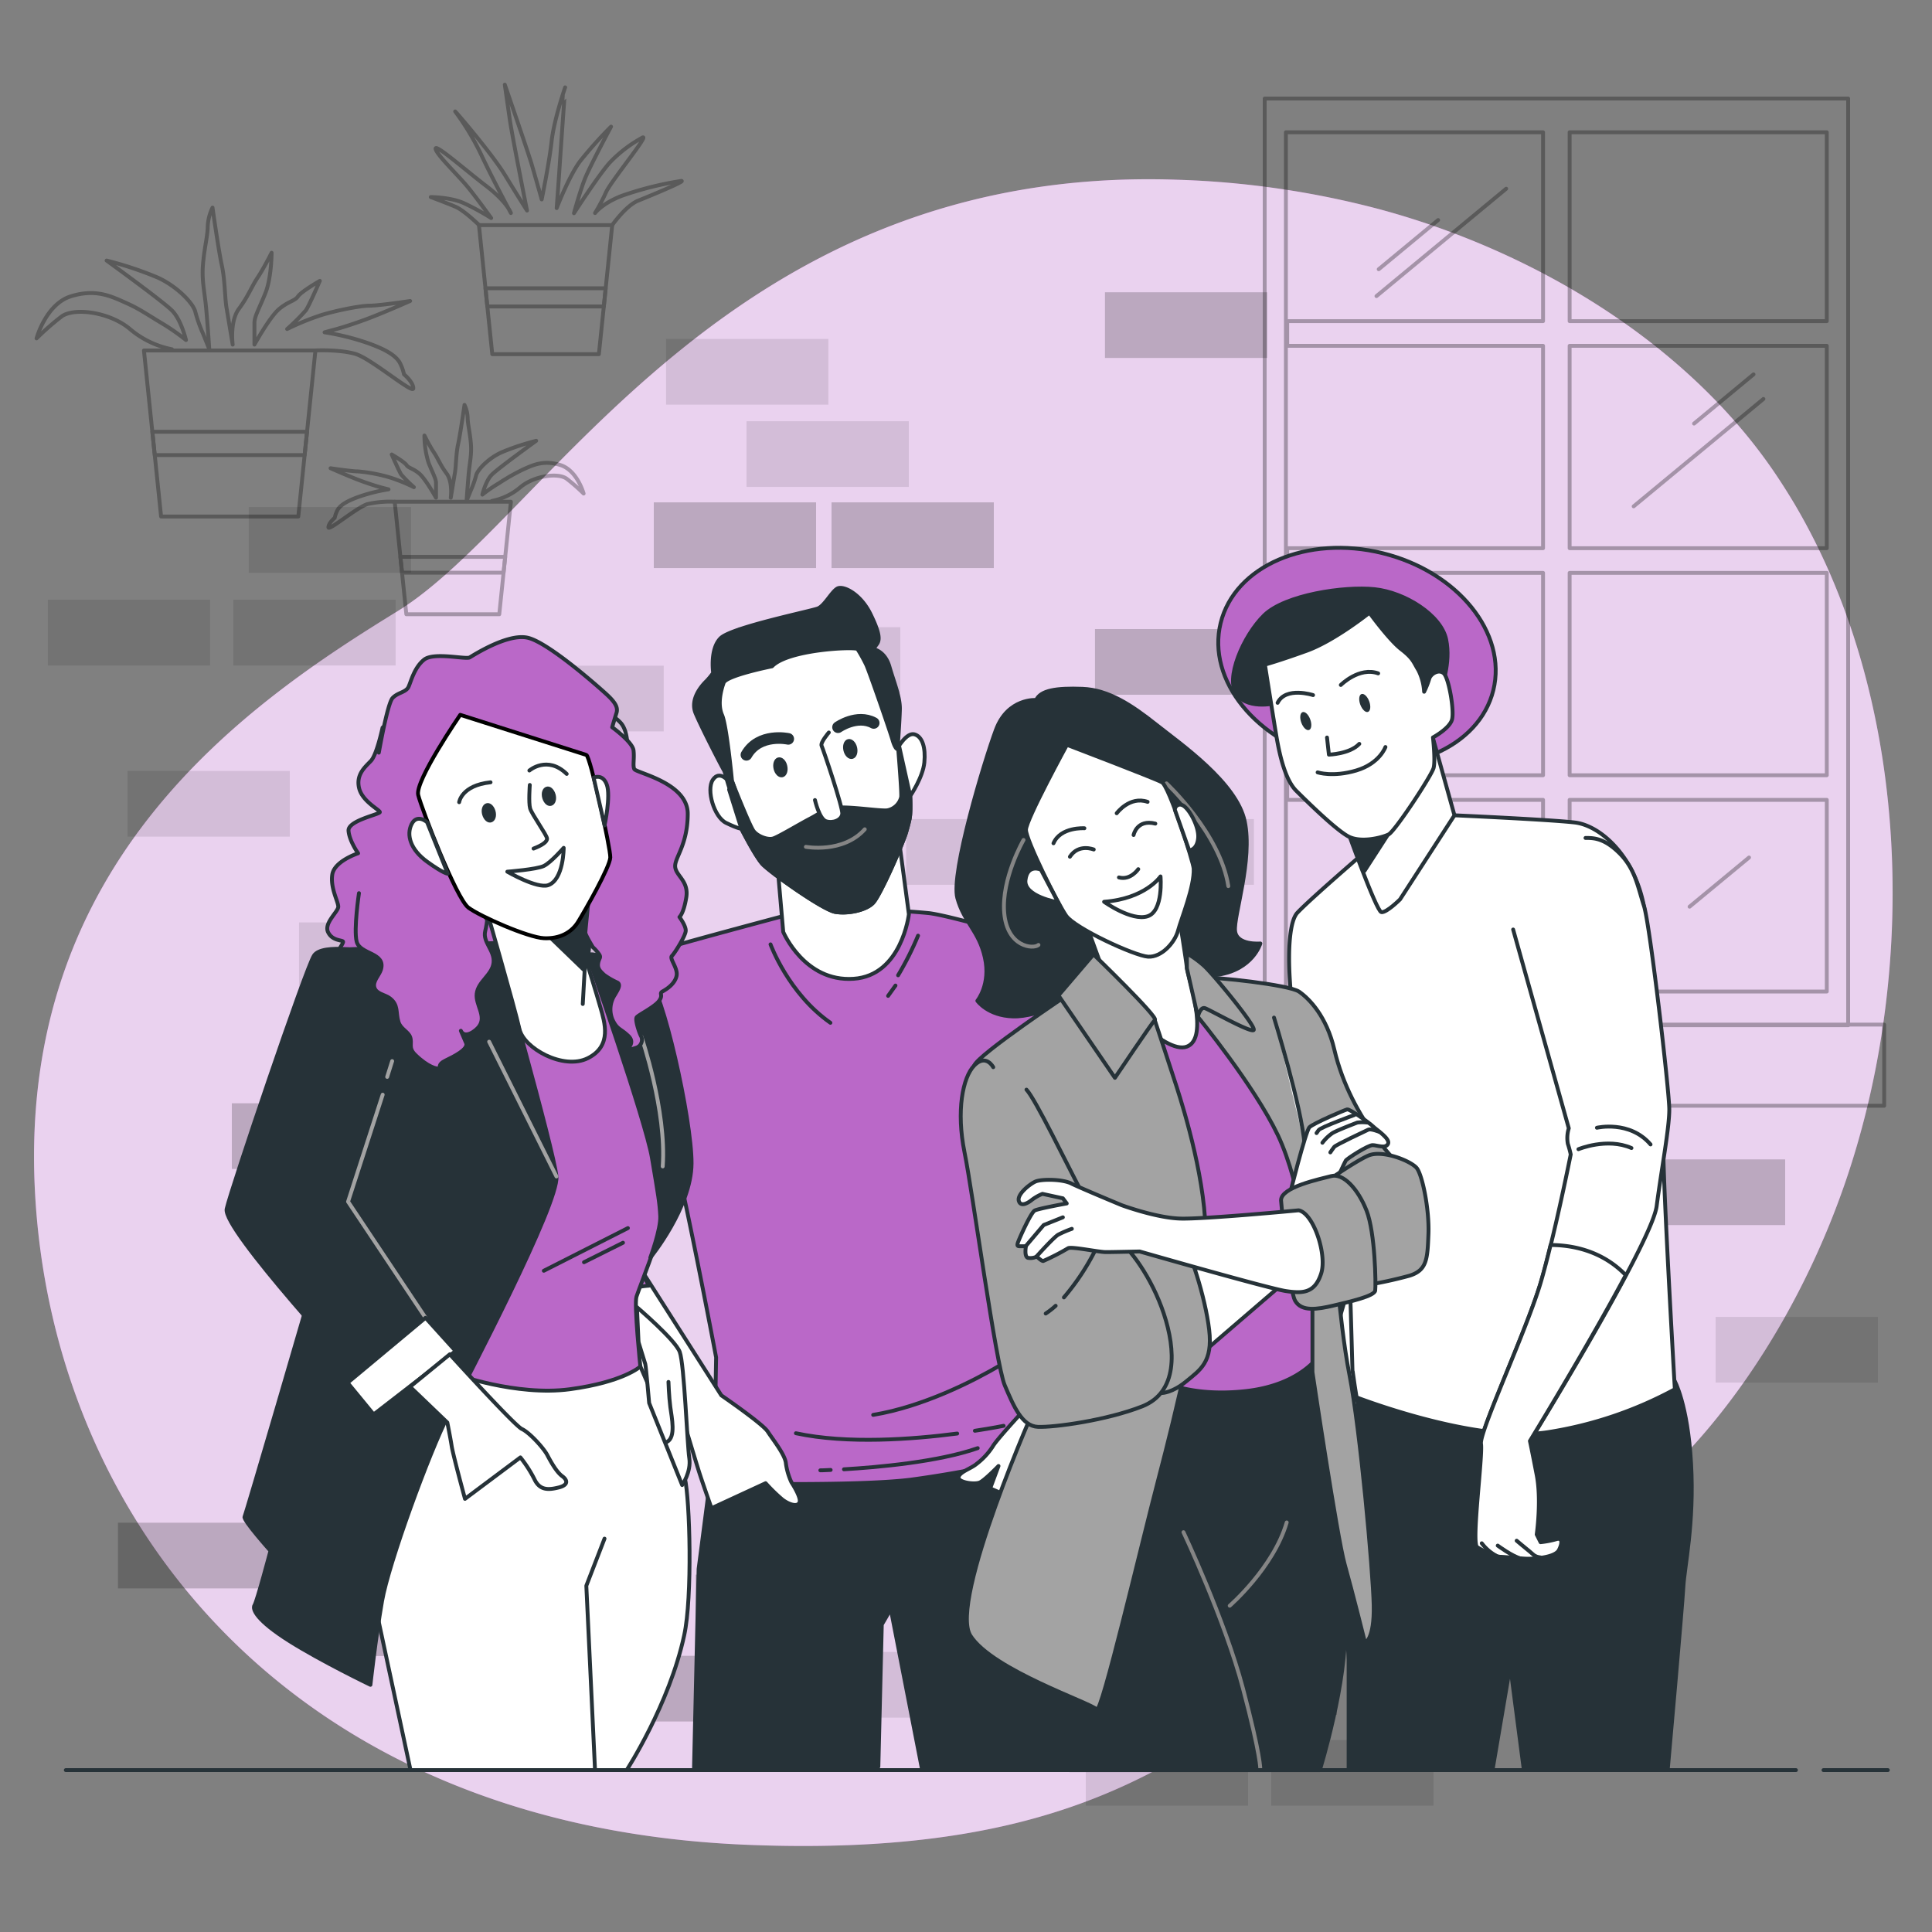 <svg xmlns="http://www.w3.org/2000/svg" viewBox="0 0 500 500"><rect x="0" y="0" width="500" height="500" fill="#808080" stroke="none"/><g id="freepik--background-simple--inject-67"><path d="M464.5,130.56q-2.38-4-5-7.9C436.33,88.31,396.44,64.82,357.2,54.2a231.87,231.87,0,0,0-52.71-7.69c-116.62-3.95-163.07,88-201.61,111.67S5,222.42,9,307.41s65.22,165,183.81,170S319.31,429,385.52,409.2c43.82-13.08,75-57.26,90.2-98.09C496.5,255.47,495.52,183.2,464.5,130.56Z" style="fill:#BA68C8"></path><path d="M464.5,130.56q-2.38-4-5-7.9C436.33,88.31,396.44,64.82,357.2,54.2a231.87,231.87,0,0,0-52.71-7.69c-116.62-3.95-163.07,88-201.61,111.67S5,222.42,9,307.41s65.22,165,183.81,170S319.31,429,385.52,409.2c43.82-13.08,75-57.26,90.2-98.09C496.5,255.47,495.52,183.2,464.5,130.56Z" style="fill:#fff;opacity:0.7"></path></g><g id="freepik--Wall--inject-67"><rect x="420" y="300.05" width="42" height="17" style="opacity:0.2"></rect><rect x="283.38" y="162.8" width="42" height="17" style="opacity:0.2"></rect><rect x="257.51" y="188.48" width="42" height="17" style="opacity:0.2"></rect><rect x="285.96" y="75.64" width="42" height="17" style="opacity:0.2"></rect><rect x="252" y="281.81" width="42" height="17" style="opacity:0.2"></rect><rect x="169.2" y="130.01" width="42" height="17" style="opacity:0.2"></rect><rect x="215.2" y="130.01" width="42" height="17" style="opacity:0.2"></rect><rect x="180" y="407.52" width="42" height="17" style="opacity:0.2"></rect><rect x="158" y="428.52" width="42" height="17" style="opacity:0.2"></rect><rect x="234.51" y="211.98" width="42" height="17" style="opacity:0.1"></rect><rect x="172.38" y="87.72" width="42" height="17" style="opacity:0.1"></rect><rect x="444" y="340.81" width="42" height="17" style="opacity:0.1"></rect><rect x="198" y="366.81" width="42" height="17" style="opacity:0.1"></rect><rect x="246" y="366.81" width="42" height="17" style="opacity:0.1"></rect><rect x="250" y="342.81" width="42" height="17" style="opacity:0.1"></rect><rect x="282.51" y="211.98" width="42" height="17" style="opacity:0.1"></rect><rect x="304" y="426.81" width="42" height="17" style="opacity:0.2"></rect><rect x="281" y="450.31" width="42" height="17" style="opacity:0.1"></rect><rect x="329" y="450.31" width="42" height="17" style="opacity:0.1"></rect><rect x="100.39" y="215.22" width="42" height="17" style="opacity:0.2"></rect><rect x="77.39" y="238.72" width="42" height="17" style="opacity:0.1"></rect><rect x="125.39" y="238.72" width="42" height="17" style="opacity:0.1"></rect><rect x="84" y="341.81" width="42" height="17" style="opacity:0.2"></rect><rect x="270" y="260.52" width="42" height="17" style="opacity:0.1"></rect><rect x="207" y="427.52" width="42" height="17" style="opacity:0.1"></rect><rect x="193.2" y="109.01" width="42" height="17" style="opacity:0.1"></rect><rect x="60" y="285.52" width="42" height="17" style="opacity:0.2"></rect><rect x="84" y="264.52" width="42" height="17" style="opacity:0.1"></rect><rect x="191" y="162.31" width="42" height="17" style="opacity:0.1"></rect><rect x="129.77" y="172.29" width="42" height="17" style="opacity:0.1"></rect><rect x="337" y="300.05" width="42" height="17" style="opacity:0.2"></rect><rect x="30.53" y="394.08" width="42" height="17" style="opacity:0.2"></rect><rect x="12.39" y="155.22" width="42" height="17" style="opacity:0.1"></rect><rect x="60.39" y="155.22" width="42" height="17" style="opacity:0.1"></rect><rect x="64.39" y="131.22" width="42" height="17" style="opacity:0.1"></rect><rect x="33" y="199.52" width="42" height="17" style="opacity:0.1"></rect><rect x="87.53" y="411.58" width="42" height="17" style="opacity:0.2"></rect></g><g id="freepik--Window--inject-67"><g style="opacity:0.3"><path d="M327.3,25.5V265.33h151V25.5ZM472.77,83.11H406.22V34.23h66.55Zm-66.55,65.15h66.55v52.37H406.22Zm0-6.39V89.5h66.55v52.37ZM332.79,34.23h66.55V83.11H333.13V89.5h66.21v52.37H333.13v6.39h66.21v52.37H333.13V207h66.21V256.6H332.79ZM406.22,256.6V207h66.55V256.6Z" style="fill:none;stroke:#000;stroke-linecap:round;stroke-linejoin:round"></path><line x1="389.8" y1="48.84" x2="356.23" y2="76.63" style="fill:none;stroke:#000;stroke-linecap:round;stroke-linejoin:round"></line><line x1="456.37" y1="103.25" x2="422.79" y2="131.04" style="fill:none;stroke:#000;stroke-linecap:round;stroke-linejoin:round"></line><line x1="380.54" y1="220.76" x2="346.97" y2="248.54" style="fill:none;stroke:#000;stroke-linecap:round;stroke-linejoin:round"></line><line x1="372.19" y1="56.95" x2="356.81" y2="69.68" style="fill:none;stroke:#000;stroke-linecap:round;stroke-linejoin:round"></line><line x1="453.81" y1="96.89" x2="438.42" y2="109.62" style="fill:none;stroke:#000;stroke-linecap:round;stroke-linejoin:round"></line><line x1="378.56" y1="229.44" x2="363.17" y2="242.18" style="fill:none;stroke:#000;stroke-linecap:round;stroke-linejoin:round"></line><line x1="373.93" y1="168.08" x2="358.54" y2="180.82" style="fill:none;stroke:#000;stroke-linecap:round;stroke-linejoin:round"></line><line x1="452.65" y1="221.92" x2="437.26" y2="234.65" style="fill:none;stroke:#000;stroke-linecap:round;stroke-linejoin:round"></line><rect x="318.6" y="265.17" width="169.02" height="21" style="fill:none;stroke:#000;stroke-linecap:round;stroke-linejoin:round"></rect></g></g><g id="freepik--Plants--inject-67"><g style="opacity:0.3"><polygon points="78.84 117.78 79.46 111.74 39.43 111.74 40.05 117.78 78.84 117.78" style="fill:none;stroke:#000;stroke-linecap:round;stroke-linejoin:round"></polygon><polygon points="77.2 133.67 41.69 133.67 37.25 90.7 81.63 90.7 77.2 133.67" style="fill:none;stroke:#000;stroke-linecap:round;stroke-linejoin:round"></polygon><path d="M44.5,90.39a23.93,23.93,0,0,1-10.87-5.24c-5.24-4.43-14.5-5.64-17.73-3.22a71.2,71.2,0,0,0-6.44,5.64s2.42-8.86,8.86-10.88,10.47,0,14.1,1.61,5.24,2.82,9.27,5.24A57.21,57.21,0,0,1,48.13,88s-1.21-5.23-3.63-7.65S27.59,67.43,27.59,67.43a92.89,92.89,0,0,1,13.29,4.43c5.24,2.42,9.26,6.85,9.67,8.86a37.14,37.14,0,0,0,2,5.64l1.61,4s-.4-6-.8-10.47-1.21-7.26-.81-11.69,1.21-7.25,1.21-9.66A12.52,12.52,0,0,1,55,53.73S56.59,65,57.4,68.64s.8,8.46,1.2,10.87,1.62,9.67,1.62,9.67-.81-6,1.61-9.26,3.22-5.64,4.83-8.06,3.63-6.45,3.63-6.45,0,6.45-1.62,10.48-2.82,6-2.82,7.65v5.64s4-7.25,6.45-9.26,4-2,4.83-3.23,5.64-4,5.64-4S80,79.11,79.15,80.32a53.53,53.53,0,0,1-4.84,4.83,67.93,67.93,0,0,1,8.87-3.62c4-1.21,10.07-2.42,12.48-2.42s10.48-1.21,10.48-1.21-7.25,3.22-11.68,4.84-7.26,2.41-8.87,2.82L84,86a65,65,0,0,1,11.28,2.82c5.64,2,7.25,3.62,8.06,4.83a11.12,11.12,0,0,1,1.21,3.22s2.41,2,2.41,3.63S96.07,92.81,92,91.6s-10.41-.9-10.41-.9" style="fill:none;stroke:#000;stroke-linecap:round;stroke-linejoin:round"></path></g><g style="opacity:0.3"><polygon points="104.04 148.2 103.62 144.11 130.75 144.11 130.32 148.2 104.04 148.2" style="fill:none;stroke:#000;stroke-linecap:round;stroke-linejoin:round"></polygon><polygon points="105.16 158.97 129.21 158.97 132.22 129.85 102.15 129.85 105.16 158.97" style="fill:none;stroke:#000;stroke-linecap:round;stroke-linejoin:round"></polygon><path d="M127.31,129.64a16,16,0,0,0,7.36-3.55c3.55-3,9.83-3.82,12-2.18a47.66,47.66,0,0,1,4.37,3.82s-1.64-6-6-7.37-7.1,0-9.56,1.09a50.72,50.72,0,0,0-6.27,3.55,38.76,38.76,0,0,0-4.37,3s.82-3.54,2.46-5.18,11.46-8.74,11.46-8.74a63.37,63.37,0,0,0-9,3c-3.55,1.63-6.28,4.64-6.55,6a25,25,0,0,1-1.36,3.82l-1.1,2.73s.28-4.09.55-7.1.82-4.91.55-7.91-.82-4.91-.82-6.55a8.48,8.48,0,0,0-.82-3.28s-1.09,7.65-1.64,10.1-.54,5.73-.82,7.37-1.09,6.55-1.09,6.55.55-4.09-1.09-6.28-2.18-3.82-3.28-5.45-2.45-4.37-2.45-4.37a23.77,23.77,0,0,0,1.09,7.1c1.09,2.72,1.91,4.09,1.91,5.18v3.82s-2.73-4.91-4.37-6.28-2.73-1.36-3.27-2.18-3.82-2.73-3.82-2.73,1.91,4.37,2.45,5.19a36.29,36.29,0,0,0,3.28,3.27,46.27,46.27,0,0,0-6-2.45A41.07,41.07,0,0,0,92.64,122c-1.64,0-7.09-.82-7.09-.82s4.91,2.18,7.91,3.28,4.91,1.63,6,1.91l1.09.27a44.07,44.07,0,0,0-7.65,1.91c-3.82,1.36-4.91,2.46-5.45,3.27a7.3,7.3,0,0,0-.82,2.19S85,135.37,85,136.46s7.37-5.18,10.1-6a26.32,26.32,0,0,1,7.05-.61" style="fill:none;stroke:#000;stroke-linecap:round;stroke-linejoin:round"></path></g><g style="opacity:0.3"><polygon points="156.27 79.31 156.75 74.61 125.64 74.61 126.12 79.31 156.27 79.31" style="fill:none;stroke:#000;stroke-linecap:round;stroke-linejoin:round"></polygon><polygon points="154.99 91.66 127.4 91.66 123.95 58.26 158.44 58.26 154.99 91.66" style="fill:none;stroke:#000;stroke-linecap:round;stroke-linejoin:round"></polygon><path d="M124,58.26s-3.84-3.77-6.07-4.73S111.49,51,111.49,51s5.11,0,8.62,1.6a67.85,67.85,0,0,1,7,3.83s-3.2-4.47-5.75-7.66-8.31-8.63-8.62-10.22,7.66,5.43,13.09,9.58,6.39,7,6.39,7-4.15-7.67-7.35-14.38a66.84,66.84,0,0,0-7-11.81c-1-1.28,9.26,10.54,12.77,16.29s5.75,9.26,5.75,9.26-3.83-19.17-4.47-23.64l-1.28-8.94s6.07,17.57,7,20.76,2.55,8.94,2.55,8.94,1.92-9.26,2.56-15,3.51-14,3.51-14S145,40.43,144.71,44.91l-.64,8.94s3.19-8.31,6.07-12.14a106.61,106.61,0,0,1,8-8.94S152.69,43,151.41,46.18s-2.87,9-2.87,9,6.39-9.9,9.26-13.1a34.32,34.32,0,0,1,8.31-6.39c2.55-1.59-8,11.18-9.27,14.06A49.23,49.23,0,0,1,154,55.13s1.92-2.56,7-4.48a86.65,86.65,0,0,1,15.33-3.83c1.28,0-8,3.83-11.18,5.11s-6.71,6.33-6.71,6.33" style="fill:none;stroke:#000;stroke-linecap:round;stroke-linejoin:round"></path></g></g><g id="freepik--character-4--inject-67"><ellipse cx="351.2" cy="169.93" rx="27.57" ry="36.34" transform="translate(102.18 470.28) rotate(-76.16)" style="fill:#BA68C8;stroke:#263238;stroke-linecap:round;stroke-linejoin:round"></ellipse><path d="M330.64,181.86s-7.21,2-10.49-2,1.64-15.41,7.05-20.66,20.66-7.54,28.53-6.72,17.21,6.72,18.53,13-1.32,12.3-1.48,14.26-4.76,2-5.41,1-10.49-15.41-12.46-16.07-3.28.66-5.41,1.8-18.36,8-18.36,8Z" style="fill:#263238;stroke:#263238;stroke-linecap:round;stroke-linejoin:round"></path><path d="M354.52,346.41l-3.24-21.05-7.44,25.58h0a57.1,57.1,0,0,0-4.91,10.14c-1.85,5.86,7.48,24.32,8.09,22.37s4.13-27,4.13-27a39.36,39.36,0,0,0,.36-7.68Z" style="fill:#fff;stroke:#263238;stroke-linecap:round;stroke-linejoin:round"></path><path d="M350.2,361.3s-6.74,2.3-6.74,16.61c0,3.9,5.56,44.89,5.56,51.75V458.1h37.24l4.59-27,3.45,26.43h37.35s3.73-41.65,4-46.82,2.87-16.38,2-31.89-4.31-21.55-4.31-21.55L351,355.82Z" style="fill:#263238;stroke:#263238;stroke-linecap:round;stroke-linejoin:round"></path><path d="M357.11,217.16s-17.55,15-21.35,19.05-2.31,27.66,2.73,43.79,10.4,41.08,10.65,46.12,1.06,35.18,1.06,35.18,31.32,12.36,50.48,9.33a101.69,101.69,0,0,0,32.77-11.09s-3-51.68-3-63-2.52-48.9-5-62-11.34-20.92-17.9-21.68S376.41,211,376.41,211Z" style="fill:#fff;stroke:#263238;stroke-linecap:round;stroke-linejoin:round"></path><path d="M348.25,213.62s7.92,22.22,9.24,22.44,4.84-3.3,4.84-3.3L376.41,211l-5.6-20.11s-3.2,10.64-9.36,17.46S348.25,213.62,348.25,213.62Z" style="fill:#fff;stroke:#263238;stroke-linecap:round;stroke-linejoin:round"></path><polygon points="363.55 209.27 353.16 225.35 348.25 213.62 363.55 209.27" style="fill:#263238;stroke:#263238;stroke-linecap:round;stroke-linejoin:round"></polygon><path d="M354.42,158.57s-9,7.22-16.23,9.84S327.36,172,327.36,172s2.3,14.59,3,18.69,2.13,11,5.08,13.94,10.16,10,13.44,11.8,8.86.33,10.5-.49,11.14-15.25,11.64-17.22-.17-7.87-.17-7.87,4.26-2.29,4.92-4.59-.82-10.82-2.13-12-3.44.17-3.77,1.48a21.34,21.34,0,0,1-1.31,3.28,14.13,14.13,0,0,0-1.48-5.58c-1.31-2.13-1.31-3-4.43-5.41S354.42,158.57,354.42,158.57Z" style="fill:#fff;stroke:#263238;stroke-linecap:round;stroke-linejoin:round"></path><path d="M343.43,190.87l.49,4.43s5.41-.16,7.87-2.79" style="fill:none;stroke:#263238;stroke-linecap:round;stroke-linejoin:round"></path><path d="M341,199.89s3.94,1.31,10-.49,7.55-6.07,7.55-6.07" style="fill:none;stroke:#263238;stroke-linecap:round;stroke-linejoin:round"></path><path d="M339.82,179.89s-7.05-2.3-9.18,2" style="fill:none;stroke:#263238;stroke-linecap:round;stroke-linejoin:round"></path><path d="M347,177.27s4.75-4.76,9.67-3" style="fill:none;stroke:#263238;stroke-linecap:round;stroke-linejoin:round"></path><path d="M339.09,186.19c.47,1.27.33,2.5-.31,2.73s-1.53-.61-2-1.89-.32-2.5.32-2.73S338.63,184.91,339.09,186.19Z" style="fill:#263238"></path><path d="M354.35,181.5c.47,1.28.33,2.5-.31,2.74s-1.53-.62-2-1.89-.33-2.5.31-2.73S353.88,180.23,354.35,181.5Z" style="fill:#263238"></path><path d="M391.6,240.56,406,292a8.5,8.5,0,0,0-.25,4,25.85,25.85,0,0,1,.75,2.77s-4,20.17-7.56,32.52-16.13,39.32-15.63,42.35-2.52,25.71-1,26.72,5.05,2.52,6.05,2.52,5.55.5,7.06.5,7.06-.25,8.07-2.27.76-3.27-.76-2.77a24.35,24.35,0,0,1-4,.76l-1-2s1.26-8.82,0-15.38-1.76-8.82-1.76-8.82,31.51-51.17,32.77-60.75,3.27-20.17,3.27-25-5-47.89-6.55-52.68-2.27-9.58-6.3-13.61-6.81-4-8.83-4" style="fill:#fff;stroke:#263238;stroke-linecap:round;stroke-linejoin:round"></path><path d="M408.5,297.41s7.4-3.08,13.72-.3" style="fill:none;stroke:#263238;stroke-linecap:round;stroke-linejoin:round"></path><path d="M413.28,291.86s8.48-2,13.88,4.32" style="fill:none;stroke:#263238;stroke-linecap:round;stroke-linejoin:round"></path><path d="M401.29,322.21c-.78,3.21-1.59,6.35-2.38,9.1-3.53,12.35-16.13,39.32-15.63,42.35s-2.52,25.71-1,26.72,5.05,2.52,6.05,2.52,5.55.5,7.06.5,7.06-.25,8.07-2.27.76-3.27-.76-2.77a24.35,24.35,0,0,1-4,.76l-1-2s1.26-8.82,0-15.38-1.76-8.82-1.76-8.82S411,348.31,420.74,330C414.46,323.5,406.54,322.21,401.29,322.21Z" style="fill:#fff;stroke:#263238;stroke-linecap:round;stroke-linejoin:round"></path><path d="M392.51,398.73s2.5,2.12,3.37,2.79,1.15,1.35,2.78,1.54" style="fill:#fff;stroke:#263238;stroke-linecap:round;stroke-linejoin:round"></path><path d="M387.61,400s3.75,2.79,6.05,3.37" style="fill:#fff;stroke:#263238;stroke-linecap:round;stroke-linejoin:round"></path><path d="M383.48,399.4a11.78,11.78,0,0,0,3.65,3.18" style="fill:#fff;stroke:#263238;stroke-linecap:round;stroke-linejoin:round"></path><path d="M350.1,355.09s.92,6.77,1.28,7.87-.18,3.11.19,7.31,1.46,8.6-1.28,7.87-4-7.87-3.85-9.7-3.11-7.31-3.11-7.31" style="fill:#fff;stroke:#263238;stroke-linecap:round;stroke-linejoin:round"></path></g><g id="freepik--character-2--inject-67"><path d="M296.82,318c-2.56-4.9-21.57-72.29-21.57-72.29-3.58,9.81-5.87,58.18-5.87,58.18l2.08,25.65-.37,4.81c5-3.41,17.14-10.13,25.23-1.18.12-.47.22-.87.27-1.18C297.64,325.5,299.38,322.87,296.82,318Z" style="fill:#BA68C8;stroke:#263238;stroke-linecap:round;stroke-linejoin:round"></path><path d="M290.69,324.46a15.77,15.77,0,0,1,3.72,1.09" style="fill:none;stroke:#263238;stroke-linecap:round;stroke-linejoin:round"></path><path d="M272.86,326.83A44.5,44.5,0,0,1,286,324.15" style="fill:none;stroke:#263238;stroke-linecap:round;stroke-linejoin:round"></path><path d="M293.16,321.76s-5.6-3.4-10.1-2.06" style="fill:none;stroke:#263238;stroke-linecap:round;stroke-linejoin:round"></path><polygon points="179.61 457.43 180.8 406.05 184.45 377.86 269.44 374.96 277.01 395.17 281.68 458.1 238.66 458.1 230.54 416.42 228.21 420.43 227.32 457.21 179.61 457.43" style="fill:#263238;stroke:#263238;stroke-linecap:round;stroke-linejoin:round"></polygon><path d="M206.38,236.1s-37,9.8-39.27,10.92,2.72,34.77,6.22,47,12,57.28,12,57.28l-.57,32.54s36.31.9,50.84-.89A290.33,290.33,0,0,0,266,377.19s5.15-28.76,3.38-47.7,3.39-66,3.46-69.1,2.37-14.71,2.37-14.71-27.66-8.47-34.77-9.36A190.37,190.37,0,0,0,206.38,236.1Z" style="fill:#BA68C8;stroke:#263238;stroke-linecap:round;stroke-linejoin:round"></path><path d="M199.41,244.4s4.61,12.71,15.5,20.3" style="fill:none;stroke:#263238;stroke-linecap:round;stroke-linejoin:round"></path><path d="M237.59,242.15a79.6,79.6,0,0,1-5.16,10.25" style="fill:none;stroke:#263238;stroke-linecap:round;stroke-linejoin:round"></path><line x1="231.75" y1="255.06" x2="229.84" y2="257.73" style="fill:none;stroke:#263238;stroke-linecap:round;stroke-linejoin:round"></line><path d="M218.42,380.25c8.6-.51,24.37-1.89,34.61-5.47" style="fill:none;stroke:#263238;stroke-linecap:round;stroke-linejoin:round"></path><path d="M212.3,380.52s1,0,2.67-.1" style="fill:none;stroke:#263238;stroke-linecap:round;stroke-linejoin:round"></path><path d="M247.72,371c-11.29,1.47-28.41,2.8-41.74-.08" style="fill:none;stroke:#263238;stroke-linecap:round;stroke-linejoin:round"></path><path d="M259.73,369s-2.85.59-7.43,1.28" style="fill:none;stroke:#263238;stroke-linecap:round;stroke-linejoin:round"></path><path d="M258.79,353.37c-6.83,4-19.88,10.68-32.81,12.8" style="fill:none;stroke:#263238;stroke-linecap:round;stroke-linejoin:round"></path><path d="M263.67,350.39s-.92.62-2.56,1.61" style="fill:none;stroke:#263238;stroke-linecap:round;stroke-linejoin:round"></path><path d="M201.15,223.29l1.55,17.89s5.47,13,18.2,12.13c12.47-.82,14.32-16.7,14.32-16.7l-2.52-18.89s-11,9.15-17.11,8.35S201.15,223.29,201.15,223.29Z" style="fill:#fff;stroke:#263238;stroke-linecap:round;stroke-linejoin:round"></path><path d="M188.47,202.1s-2.27-2.89-4-.28.32,9.63,3.45,11.15,3.95,1.51,3.95,1.51,3.55,7,5.42,9.08S212.84,235.4,216.13,236s8-.42,9.83-2.34,7.66-15.14,8.56-18.3,1.06-3.86,1.1-5.78-.05-3.58-.05-3.58,3.28-4.82,3.65-8.67-.52-6.74-2.57-7.29-4.36,3.57-4.36,3.57l-6.91-21.19S223,166.59,221,165.9s-16.81,1.11-23.07,3.72-12.37,5.37-12.86,8.26S188.47,202.1,188.47,202.1Z" style="fill:#fff;stroke:#263238;stroke-linecap:round;stroke-linejoin:round"></path><path d="M199.79,172.44s-11.82,2.35-12.51,4.27-1.63,5.56-.41,8.34,2.58,17.1,2.58,17.1,1.81,4.49.54,3.84-2.2-6-2.61-6.62-5.72-10.9-7.34-14.75,1.89-7.48,2.77-8.34a17.6,17.6,0,0,0,1.76-2.13s-.92-6.2,1.93-9,23.47-7,25.19-7.7,3.52-4.27,5-5.13,6,1.29,8.6,6.63,2.4,6.84,1.52,7.91L226,168s3,.43,4.17,4.49,2.8,7.9,2.72,11.11-.55,9.37-.57,10-.74,0-1.33-2.1-6-17.74-6.8-19.45a41.17,41.17,0,0,0-2.25-4.06C221.5,167.31,204,168,199.79,172.44Z" style="fill:#263238;stroke:#263238;stroke-linecap:round;stroke-linejoin:round"></path><path d="M216.13,236c3.29.55,8-.42,9.83-2.34s7.66-15.14,8.56-18.3,1.06-3.86,1.1-5.78-.05-3.58-.05-3.58l-2.9-13-.25.39c.33,4,.93,11.76.81,12.87a4.56,4.56,0,0,1-3.53,3.44c-1.66.28-9.47-1-12.92-.68s-4.57,1.51-7.22,2.89-8.1,4.67-9.48,5.09-4-.55-5.05-1.93-5.58-12.88-5.58-12.88a6.71,6.71,0,0,1-.76,2.15l3.19,10.18s3.55,7,5.42,9.08S212.84,235.4,216.13,236Z" style="fill:#263238;stroke:#263238;stroke-linecap:round;stroke-linejoin:round"></path><path d="M214.5,189.57s-2.26,2.62-1.87,3.44,5.53,16,5.35,17.62-2.4,2.47-4.17,1.92-2.9-5.5-2.9-5.5" style="fill:#fff;stroke:#263238;stroke-linecap:round;stroke-linejoin:round"></path><path d="M216.88,188.2s4.89-3.44,9.24-1.1" style="fill:none;stroke:#263238;stroke-linecap:round;stroke-linejoin:round;stroke-width:3px"></path><path d="M204,191.22s-7.52-1.65-10.83,4.13" style="fill:none;stroke:#263238;stroke-linecap:round;stroke-linejoin:round;stroke-width:3px"></path><path d="M203.24,198.25c.27,1.14-.08,2.22-.78,2.4s-1.49-.59-1.76-1.73.07-2.21.77-2.4S203,197.11,203.24,198.25Z" style="fill:#263238;stroke:#263238;stroke-linecap:round;stroke-linejoin:round"></path><path d="M221.32,193.51c.27,1.14-.08,2.21-.78,2.39s-1.49-.59-1.76-1.73.07-2.21.77-2.39S221.05,192.37,221.32,193.51Z" style="fill:#263238;stroke:#263238;stroke-linecap:round;stroke-linejoin:round"></path><path d="M208.56,219.16s9.58,1.79,15.24-4.54" style="fill:none;stroke:#858585;stroke-linecap:round;stroke-linejoin:round"></path><path d="M296.59,332c0,.14-.06.31-.1.48C296.53,332.27,296.56,332.1,296.59,332Z" style="fill:none;stroke:#263238;stroke-linecap:round;stroke-linejoin:round"></path><path d="M296.32,333.14c-8.09-8.95-20.27-2.23-25.23,1.18L268.51,358l-1.22,4.46s-9.16,9.8-10.32,11.81a17.83,17.83,0,0,1-4.35,4.68c-1.36,1.12-4.28,2-4.54,3.34s4.19,2,5.54,1.34,4.79-4.23,4.79-4.23l-2.15,5.79,17.42,7.58s1-5.13,1.54-8.25,1.37-10.47,1.63-11.81,17.73-32.13,19.62-40.19Z" style="fill:#fff;stroke:#263238;stroke-linecap:round;stroke-linejoin:round"></path><path d="M167.11,247s-4.56,4.23-5.55,8.47-16.12,57.24-19.66,65.27-4.14,14.49-2.21,17.61,36.79,27.9,36.79,27.9,3.71,12.48,4.74,15.6,2.92,8.47,2.92,8.47l14-6.47a43.59,43.59,0,0,0,4.35,4.24c1.75,1.34,4,2,4.44.67s-2.1-5.13-2.1-5.13a16.85,16.85,0,0,1-1.44-4.9c-.17-2.23-3.42-6.24-4.71-8.25s-12-9.36-12-9.36l-21.91-34.36,8.61-32.73S165.55,256.16,167.11,247Z" style="fill:#fff;stroke:#263238;stroke-linecap:round;stroke-linejoin:round"></path><path d="M164.72,326.78,174.64,299s-9.09-42.85-7.53-52c0,0-4.56,4.23-5.55,8.47s-16.12,57.24-19.66,65.27-4.14,14.49-2.21,17.61a27.7,27.7,0,0,0,9.51,8.07c2-3.88,7.3-12.9,18.74-13.69Z" style="fill:#BA68C8;stroke:#263238;stroke-linecap:round;stroke-linejoin:round"></path><path d="M148.26,325.22a28.92,28.92,0,0,1,12.89,1.56" style="fill:none;stroke:#263238;stroke-linecap:round;stroke-linejoin:round"></path><path d="M157.23,323.21s5.53,1.56,7.49,3.57" style="fill:none;stroke:#263238;stroke-linecap:round;stroke-linejoin:round"></path></g><g id="freepik--character-3--inject-67"><path d="M275.71,361.69S263.1,397,267.8,416s9,42.11,9,42.11h64.77s7.27-23.52,6.41-37.62-2.56-29.93-2.56-29.93L342,349.93H277.42Z" style="fill:#263238;stroke:#263238;stroke-linecap:round;stroke-linejoin:round"></path><path d="M306.28,396.53s10.69,22.66,15.39,40.41,4.49,20.94,4.49,20.94" style="fill:none;stroke:#858585;stroke-linecap:round;stroke-linejoin:round"></path><path d="M318.25,415.56S329.58,405.73,333,394" style="fill:none;stroke:#858585;stroke-linecap:round;stroke-linejoin:round"></path><path d="M313.33,254.81l-30.35,10A118.93,118.93,0,0,1,297.51,307c3.64,24.79,2.14,50,2.14,50s7.91,4.7,22.87,3S342,349.93,342,349.93s-1.07-41.47-6.63-57.93S313.33,254.81,313.33,254.81Z" style="fill:#BA68C8;stroke:#263238;stroke-linecap:round;stroke-linejoin:round"></path><path d="M268.17,181.15s-7.33-.57-10.41,7.71-11.75,37.19-10,43.55,5.59,8.48,7.13,15.42S252.94,259,252.94,259s2.7,3.86,9.25,4.05,16.38-5,22.93-6.55,21-2.89,30.06-4.24,11-8.09,11-8.09-6.17.57-6.55-3.28,4.62-18.31,2.5-28.33-16.57-20-22.93-25.05-12.33-9-19.08-9.25S269.32,178.65,268.17,181.15Z" style="fill:#263238;stroke:#263238;stroke-linecap:round;stroke-linejoin:round"></path><path d="M264.89,217.38s-5.78,10-5,18.88,7.52,9.45,8.86,8.29" style="fill:none;stroke:#858585;stroke-linecap:round;stroke-linejoin:round"></path><path d="M301.89,202.74s13.87,12.91,16,26.59" style="fill:none;stroke:#858585;stroke-linecap:round;stroke-linejoin:round"></path><path d="M281.2,239.49l6.49,17.78s13.59,15.82,19.48,13.59.21-18.07,0-20.3-2-13.2-2-13.2-4.06,6.5-6.7,6.5S281.2,239.49,281.2,239.49Z" style="fill:#fff;stroke:#263238;stroke-linecap:round;stroke-linejoin:round"></path><path d="M276.12,192.76s-10.6,19.38-10.6,22,8.15,19,10.4,22.23,17.74,10.4,21.21,10.6,6.93-3.67,7.74-6.73,4.28-11.43,4.05-16.08c-.09-1.74-6.37-21.3-8.21-22.32S276.12,192.76,276.12,192.76Z" style="fill:#fff;stroke:#263238;stroke-linecap:round;stroke-linejoin:round"></path><path d="M283.06,219.85s-3.89-1.61-6.17,1.87" style="fill:none;stroke:#263238;stroke-linecap:round;stroke-linejoin:round"></path><path d="M293.37,216.1s.81-4.16,5.63-2.95" style="fill:none;stroke:#263238;stroke-linecap:round;stroke-linejoin:round"></path><path d="M280.64,214.35s-6.16-.4-8,3.89" style="fill:none;stroke:#263238;stroke-linecap:round;stroke-linejoin:round"></path><path d="M289,210.47s3.35-4.56,8-2.95" style="fill:none;stroke:#263238;stroke-linecap:round;stroke-linejoin:round"></path><path d="M294.58,224.94s-2,2.95-5,2.14" style="fill:none;stroke:#263238;stroke-linecap:round;stroke-linejoin:round"></path><path d="M300.34,226.82s-3.88,5.76-14.6,6.56c0,0,7.1,5.09,11.25,3.75S300.34,226.82,300.34,226.82Z" style="fill:#fff;stroke:#263238;stroke-linecap:round;stroke-linejoin:round"></path><path d="M269.39,225.07s-3.49-1.6-4,2.68,8.44,5.77,8.44,5.77Z" style="fill:#fff;stroke:#263238;stroke-linecap:round;stroke-linejoin:round"></path><path d="M304.07,209.62a1.31,1.31,0,0,1,1.74-1.31c1.71.44,4.58,5.57,4.27,8.64s-2.32,3.13-2.32,3.13Z" style="fill:#fff;stroke:#263238;stroke-linecap:round;stroke-linejoin:round"></path><path d="M276.92,257.05s-23.75,15.84-24.77,18.68,16.24,87.1,16.24,87.1-22.94,51.57-17.25,60.5,31.47,17.46,32.68,19.08,11.58-42.83,16-59.68S311.64,335.42,312,321s-5.48-33.5-7.51-39.8S298.85,264,298.85,264Z" style="fill:#a3a3a3;stroke:#263238;stroke-linecap:round;stroke-linejoin:round"></path><path d="M283,247s16.71,16.13,15.9,16.94-10.36,15-10.36,15l-14.61-21.32Z" style="fill:#a3a3a3;stroke:#263238;stroke-linecap:round;stroke-linejoin:round"></path><path d="M310,263.15S324.63,281,330.72,293.8s8.94,35.53,8.94,44.46v16.85S346,397.75,348,404.86s5.28,20.3,5.28,20.3,2.43-.81,2.23-9.75-3.45-45.27-6.29-59.69-4-38.31-5.85-42.57l-1.83-4.27,21.69-6.3s-13.53-12.24-17.92-31c-2-8.54-6.45-13.1-9.09-14.93S314.28,252.79,311,253,310,263.15,310,263.15Z" style="fill:#a3a3a3;stroke:#263238;stroke-linecap:round;stroke-linejoin:round"></path><path d="M310,263.15s.61-2.64,1.83-2.24,11.57,6.3,12.59,5.69S313.87,252,311.64,250a25.79,25.79,0,0,0-4.47-3.25v3.86Z" style="fill:#a3a3a3;stroke:#263238;stroke-linecap:round;stroke-linejoin:round"></path><path d="M329.71,263.35s7.1,22.94,7.92,32.89" style="fill:#fff;stroke:#263238;stroke-linecap:round;stroke-linejoin:round"></path><path d="M333.76,309.26s4.13-16.53,5.12-17.53,9.1-4.46,9.76-4.62,5.95,3.63,6.77,4.46,4.47,3.14,3.81,4.46-2.81.33-4,.33-6.61,3.47-6.94,4-2.15,4.63-2.81,5.79S333.76,309.26,333.76,309.26Z" style="fill:#fff;stroke:#263238;stroke-linecap:round;stroke-linejoin:round"></path><path d="M356.92,292.91s-2.17-.87-2.82-.55-8.38,3.92-8.81,4.46-1,1.42-1,1.42" style="fill:none;stroke:#263238;stroke-linecap:round;stroke-linejoin:round"></path><path d="M342.24,295.74a11.36,11.36,0,0,1,2.61-2.5c1.31-.77,5.88-2.51,6.42-2.72a10.12,10.12,0,0,1,2.61,0" style="fill:none;stroke:#263238;stroke-linecap:round;stroke-linejoin:round"></path><path d="M350.51,288.56s-8.7,3.15-9.25,3.91l-.54.77" style="fill:none;stroke:#263238;stroke-linecap:round;stroke-linejoin:round"></path><path d="M342.09,306.59s8.33-5.89,12-7.51,11.17,1.42,12.59,3.25,3.25,10.56,3,17.05-.4,9.34-4.87,10.76a110.17,110.17,0,0,1-11.17,2.44c-.6.2-1.21-12.18-5.07-18.88S342.09,306.59,342.09,306.59Z" style="fill:#a3a3a3;stroke:#263238;stroke-linecap:round;stroke-linejoin:round"></path><path d="M331.53,310.65s2,23.15,3.66,26,5.68,2.23,9.95,1.22,10.55-2.44,10.76-3.86,0-15-2.24-20.71-6.09-9.74-9.13-8.93S331.53,307.2,331.53,310.65Z" style="fill:#a3a3a3;stroke:#263238;stroke-linecap:round;stroke-linejoin:round"></path><path d="M312.76,348.77l24.8-21.33-10.41-6.94-19.84,8.76S312.6,343.31,312.76,348.77Z" style="fill:#fff;stroke:#263238;stroke-linecap:round;stroke-linejoin:round"></path><path d="M300.7,360.51s2.64,0,6.28-3,6.94-5,5.95-13.39-5.13-21.33-7.11-23-14.71.33-15,1.16,10.08,15.87,10.91,24.63S300.7,360.51,300.7,360.51Z" style="fill:#a3a3a3;stroke:#263238;stroke-linecap:round;stroke-linejoin:round"></path><path d="M257.05,276.19s-1.86-3.56-4.9-.46-4.69,11.87-2.54,22.45,8.1,54.89,10.42,60.34,4.46,10.58,8.59,10.75,17.69-1.66,26.95-5.29,8.76-14.55,5.62-24-8.93-17.2-12.4-19.51-5.29-5.29-8.92-12.07S268,284.46,265.65,282" style="fill:#a3a3a3;stroke:#263238;stroke-linecap:round;stroke-linejoin:round"></path><path d="M273.2,337.94a20.78,20.78,0,0,1-2.57,2" style="fill:none;stroke:#263238;stroke-linecap:round;stroke-linejoin:round"></path><path d="M283.39,323.68a61.2,61.2,0,0,1-8.05,12.09" style="fill:none;stroke:#263238;stroke-linecap:round;stroke-linejoin:round"></path><path d="M336.07,313.23s-24.3,2.31-30.58,2.14-15.21-3.47-15.21-3.47-10.74-4.46-13.06-5.62-7.77-1.16-9.26-.49-4.79,3.3-4.29,5,2.47.49,3.47-.34a12,12,0,0,1,2.64-1.48l5.29,1.15,1,1.33s-7.27,1.32-8.26,1.82-3.8,6.77-4.3,8.1,0,1.15,1,1.15h1s-.49,2.65.5,3a3.64,3.64,0,0,0,2.31-.33s1.16,1.16,1.66,1.16a61.21,61.21,0,0,0,6.44-3.31c.83-.5,7.94,1,9.76,1s8.76-.16,8.76-.16,33.39,9.58,37.86,10.25,7.44.49,9.09-4.47S339.88,313.89,336.07,313.23Z" style="fill:#fff;stroke:#263238;stroke-linecap:round;stroke-linejoin:round"></path><path d="M268.29,325.13s4.47-5,5.62-5.62a29.65,29.65,0,0,1,3.48-1.49" style="fill:none;stroke:#263238;stroke-linecap:round;stroke-linejoin:round"></path><polyline points="265.48 322.48 270.11 317.03 275.07 315.04" style="fill:none;stroke:#263238;stroke-linecap:round;stroke-linejoin:round"></polyline></g><g id="freepik--character-1--inject-67"><path d="M147.15,180.06a24.47,24.47,0,0,0,3.53,1.63c2.17.81,7.6,2.71,10,5.43s1.63,9.23,1.63,9.23" style="fill:none;stroke:#263238;stroke-linecap:round;stroke-linejoin:round"></path><line x1="116.15" y1="202.64" x2="114.03" y2="207.21" style="fill:none;stroke:#263238;stroke-linecap:round;stroke-linejoin:round"></line><path d="M99,188.31s-1.48,7-3,8.6-3.87,3.5-3.08,7,5.4,5.69,5.38,6.27S90,212.35,90.2,215s2.48,5.83,2.48,5.83-6.17,2-6.69,5.53,1.58,7,1.55,8.31-3.75,4.22-2.64,6.56,3.74,2,3.88,2.47-1.52,2.33-1.55,3.5a3.82,3.82,0,0,0,.82,2.18H137.3l-14-72.85-18.54,7.14Z" style="fill:#BA68C8;stroke:#263238;stroke-linecap:round;stroke-linejoin:round"></path><path d="M165.73,353.65s10.15,23.11,11.49,28.79,2,30.93-.15,40.77c-3.85,17.91-14.89,34.89-14.89,34.89H106.24L94.7,404.23l16.85-52.48Z" style="fill:#fff;stroke:#263238;stroke-linecap:round;stroke-linejoin:round"></path><polyline points="156.45 398.2 151.74 410.39 153.98 457.84" style="fill:none;stroke:#263238;stroke-linecap:round;stroke-linejoin:round"></polyline><path d="M164.84,338.3s9.88,8.41,11.07,11.56,1.94,24,2.48,27.53-1.85,6.94-1.85,6.94L168,363.1s-.82-9.45-1-10.08-1.75-5.68-1.75-5.68Z" style="fill:#fff;stroke:#263238;stroke-linecap:round;stroke-linejoin:round"></path><path d="M173,357.64s.12,3.78.48,6.51,1.49,7.78-.85,9" style="fill:#fff;stroke:#263238;stroke-linecap:round;stroke-linejoin:round"></path><path d="M129,248.77l13.44.42,9.61.32,11.17,9.35s9.38,46.66,10.15,49.6-8,25-8.65,27.11,1,18.08,1,18.08-4.3,4-18.22,5.88-30-4-30-4,10.55-27.74,12.81-42.67c0,0,2-28.79,1.31-37S129,248.77,129,248.77Z" style="fill:#BA68C8;stroke:#263238;stroke-linecap:round;stroke-linejoin:round"></path><line x1="162.5" y1="317.83" x2="140.74" y2="328.87" style="fill:none;stroke:#263238;stroke-linecap:round;stroke-linejoin:round"></line><line x1="161.23" y1="321.62" x2="151.14" y2="326.66" style="fill:none;stroke:#263238;stroke-linecap:round;stroke-linejoin:round"></line><path d="M125.29,233.32s8.08,28,9.13,32.95,11.39,10.78,17.74,7.57,4.3-9.32,3.23-13.11S152,249.51,152,249.51l2.44-22.73S146.78,237,144,238.15,125.29,233.32,125.29,233.32Z" style="fill:#fff;stroke:#263238;stroke-linecap:round;stroke-linejoin:round"></path><polygon points="140.41 240.69 151 250.91 153.61 228.98 140.41 240.69" style="fill:#263238;stroke:#263238;stroke-linecap:round;stroke-linejoin:round"></polygon><line x1="151.38" y1="249.79" x2="150.82" y2="259.83" style="fill:none;stroke:#263238;stroke-linecap:round;stroke-linejoin:round"></line><path d="M152.09,247.2s15,42.77,16.63,52.43,2,11.77,2.15,15.14-2.57,10.71-2.57,10.71,10.61-13,10.68-24.37-7.64-45.63-11.24-47.71C153.44,245.14,152.09,247.2,152.09,247.2Z" style="fill:#263238;stroke:#263238;stroke-linecap:round;stroke-linejoin:round"></path><path d="M166,268.31s6.57,19.17,5.51,33.56" style="fill:none;stroke:#a3a3a3;stroke-linecap:round;stroke-linejoin:round"></path><path d="M115.19,199.82l6.79-9.61,31.43,31.91s-1.91,18.65-1.92,19.23,1.95,3.79,1.95,3.79a10.44,10.44,0,0,1,1.56,1.75c.7,1,0,1-.21,2.47s.82,2.19,1.53,2.92a19,19,0,0,0,3.45,2c1,.58.1,1.89-.66,3.2a6.83,6.83,0,0,0-.59,6.42c1.24,2.62,2,2.18,4.12,4.22s-1,3.94-1,3.94,1.61-.44,2.93-.88a2.14,2.14,0,0,0,1.39-2.91c-.56-1-1.65-4.37-1.19-5s4.58-2.62,5.78-4.22-.1-1.9.94-2.48,3.1-1.89,3.59-3.93-1.93-4.52-1.19-5.25,3.55-5.21,3.58-6.53-1.63-3.53-1.63-3.53,1.09-.87,1.77-5.09-2.63-5.54-2.87-7.87,3.2-5.54,3.25-13.7-13.44-10.64-13.85-11.65.06-2.63-.18-4.81-5.53-6-5.53-6,.63-2.18,1.1-3.64-.22-2.77-2.79-5.1-15-13.26-20.19-14.43-14,4.52-15,5.1-9.29-1.45-11.81.59-3.34,5.53-4,7-2.81,1.46-4.15,2.92-3.55,14.13-3.55,14.13" style="fill:#BA68C8;stroke:#263238;stroke-linecap:round;stroke-linejoin:round"></path><path d="M128.13,244.05s15.21,53.48,15.88,60.42-23.13,52.33-28,61.79-15.43,38.25-17.14,48.12-3,21.65-3,21.65-12.67-6.09-21-11.35-9.68-8.19-9-9.25S70,401.35,70,401.35s-7.16-8-6.72-8.82S80,335.78,80,335.78s4.29-89.95,6-89.95S128.13,244.05,128.13,244.05Z" style="fill:#263238;stroke:#263238;stroke-linecap:round;stroke-linejoin:round"></path><line x1="126.59" y1="269.59" x2="144.01" y2="304.47" style="fill:none;stroke:#a3a3a3;stroke-linecap:round;stroke-linejoin:round"></line><path d="M96,246.46s-12.55-2.52-14.73.84-21.43,60.32-22.61,65.57S93.56,357,93.56,357l18.58-12.4-22-30.9,12-44.13" style="fill:#263238;stroke:#263238;stroke-linecap:round;stroke-linejoin:round"></path><polyline points="99.04 283.3 90.08 310.99 110.13 341.04" style="fill:none;stroke:#a3a3a3;stroke-linecap:round;stroke-linejoin:round"></polyline><line x1="101.49" y1="274.61" x2="100.2" y2="278.7" style="fill:none;stroke:#a3a3a3;stroke-linecap:round;stroke-linejoin:round"></line><polygon points="110.13 341.04 89.96 357.85 96.7 366.05 117.91 349.65 110.13 341.04" style="fill:#fff;stroke:#263238;stroke-linecap:round;stroke-linejoin:round"></polygon><path d="M116.41,350.49s16.79,18.5,18.66,19.34,5.56,4.83,6.56,6.72,2.42,4.42,3.86,5.47,1.63,2.31-.91,2.94-4.85.84-6.25-2.1a32.26,32.26,0,0,0-3.65-5.68L120.34,387.9s-3.09-11.35-3.45-13.66-1.12-6.09-1.12-6.09l-9.65-9.25Z" style="fill:#fff;stroke:#263238;stroke-linecap:round;stroke-linejoin:round"></path><path d="M92.9,231.15s-1.4,9.32-.6,12.53c.84,3.4,7.67,2.79,6.27,7.3-.45,1.45-2.21,3-1.66,4.65s2.79,1.78,4,2.74c2.27,1.76,1.46,3.66,2.23,6.15.56,1.8,2.48,2.43,3,3.86.61,1.69-.57,2.75,1.31,4.59,3.28,3.21,5.74,3.79,6.18,3.5s-.41-1,1.66-2,6-2.92,5.35-4.52l-1.37-3.19c1,2.21,3.94,0,4.76-1.19,1.86-2.66-1-5.52-.66-8.4.37-3.18,4-4.82,4.36-8s-2.87-5.3-2.16-8.19c.32-1.31.5-2.76.5-2.76s-1-2.92-2.38-3.94-1.91-5.1-2-6.56" style="fill:#BA68C8;stroke:#263238;stroke-linecap:round;stroke-linejoin:round"></path><path d="M119.11,185s-11.78,17.13-10.88,20.75,9.89,26.85,13,29.15,15.46,7.74,19.57,7.91,7.12-1.48,8.84-4.28,8.24-14.17,8.3-16.64-5.21-26.18-6.19-26.51S119.11,185,119.11,185Z" style="fill:#fff;stroke:#000;stroke-linecap:round;stroke-linejoin:round"></path><path d="M137.11,203.15s-.34,4.57.08,6.06,4.29,6.85,4.38,7.77-1.41,1.83-3.49,2.63" style="fill:none;stroke:#263238;stroke-linecap:round;stroke-linejoin:round"></path><path d="M110.53,212.78s-2.58-2.3-4,.5-.32,6.59,4,9.72,5.36,3.12,5.36,3.12Z" style="fill:#fff;stroke:#263238;stroke-linecap:round;stroke-linejoin:round"></path><path d="M153.63,201.26s2.33-1.16,3.41,1.81-.58,10.54-.58,10.54Z" style="fill:#fff;stroke:#263238;stroke-linecap:round;stroke-linejoin:round"></path><path d="M131.29,225.59s7.61-.57,9.47-1.49,5.12-4.68,5.12-4.68,0,8.25-4,9.66C139,230.07,131.29,225.59,131.29,225.59Z" style="fill:#fff;stroke:#263238;stroke-linecap:round;stroke-linejoin:round"></path><path d="M118.83,207.61s.56-4.35,8.12-5.15" style="fill:#fff;stroke:#263238;stroke-linecap:round;stroke-linejoin:round"></path><path d="M137,199.41s4.64-4,9.66.88" style="fill:#fff;stroke:#263238;stroke-linecap:round;stroke-linejoin:round"></path><path d="M128.21,209.81c.4,1.34,0,2.67-1,3s-2-.56-2.4-1.9,0-2.66,1-3S127.81,208.47,128.21,209.81Z" style="fill:#263238"></path><path d="M143.76,205.51c.4,1.34,0,2.66-1,3s-2-.55-2.4-1.89,0-2.67,1-3S143.36,204.17,143.76,205.51Z" style="fill:#263238"></path></g><g id="freepik--Table--inject-67"><line x1="464.79" y1="458.1" x2="17.03" y2="458.1" style="fill:none;stroke:#263238;stroke-linecap:round;stroke-linejoin:round"></line><line x1="488.57" y1="458.1" x2="471.92" y2="458.1" style="fill:none;stroke:#263238;stroke-linecap:round;stroke-linejoin:round"></line></g></svg>
